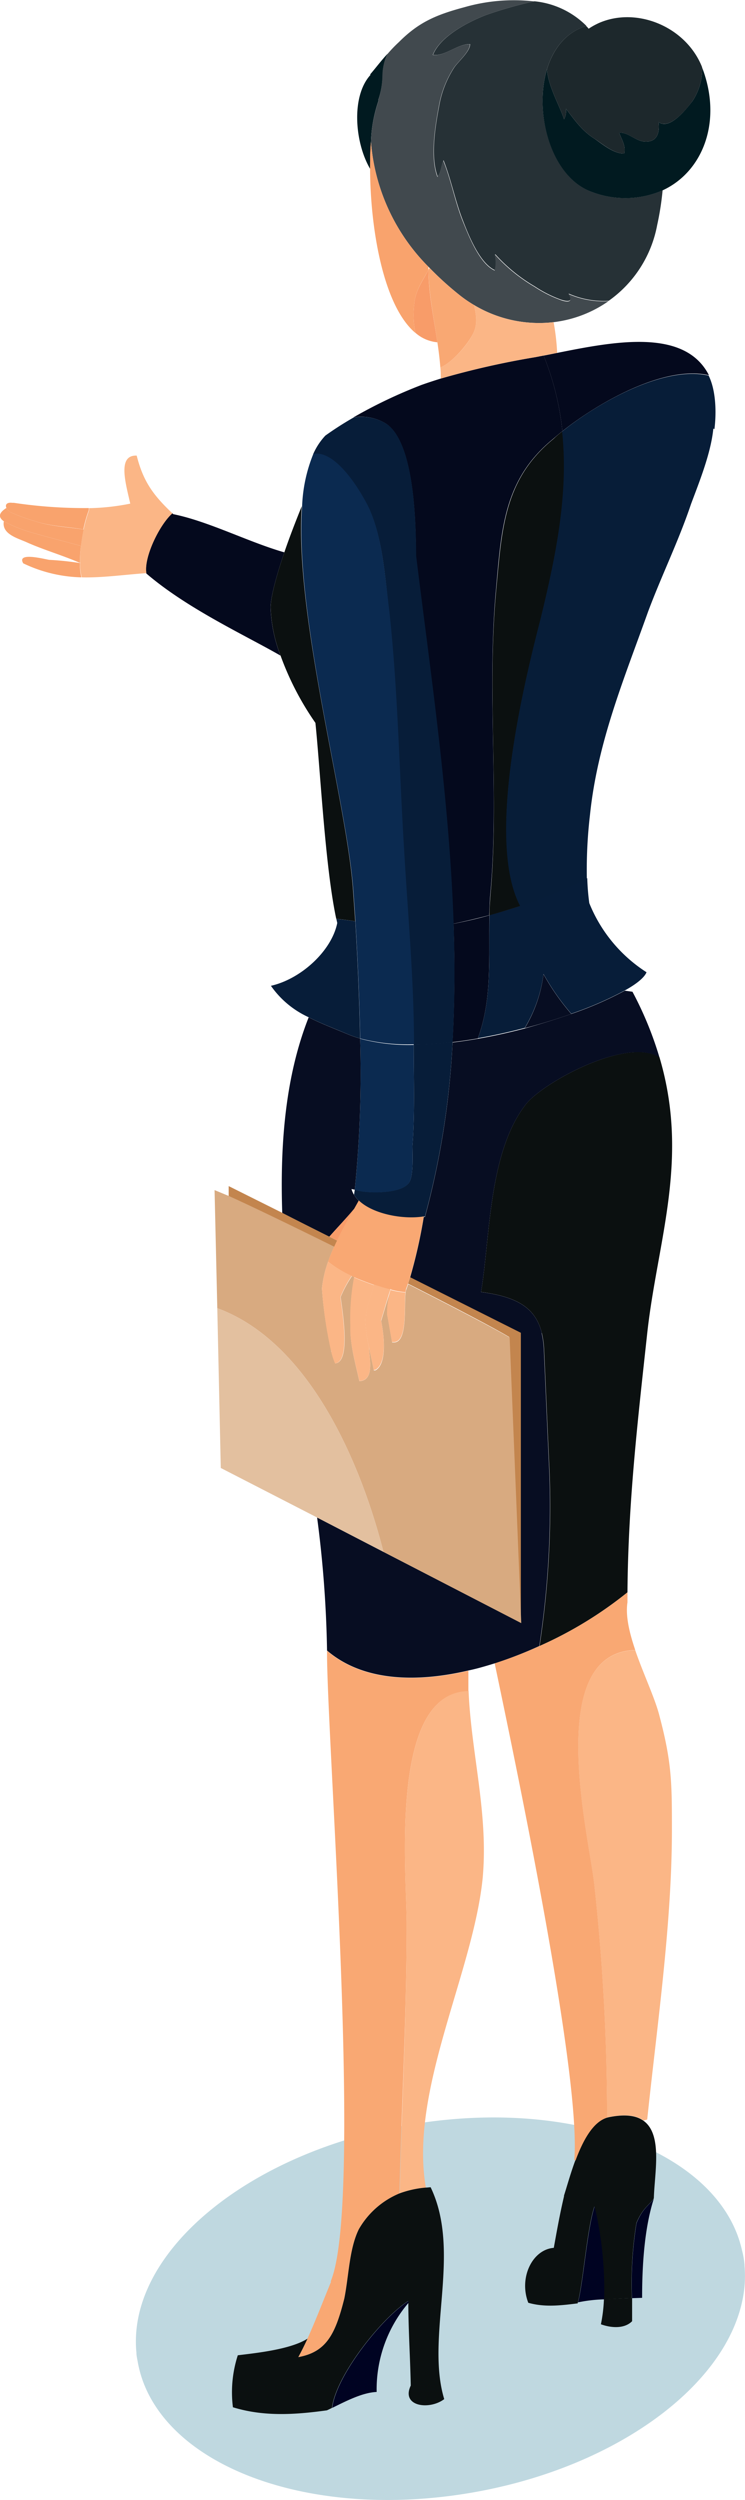 <svg xmlns="http://www.w3.org/2000/svg" viewBox="0 0 128.23 429.98"><defs><style>.cls-1{opacity:0.25;}.cls-2{fill:#006384;}.cls-3{fill:#011a20;}.cls-4{fill:#263136;}.cls-5{fill:#1d282c;}.cls-6{fill:#41494e;}.cls-7{fill:#04091d;}.cls-8{fill:#071d39;}.cls-9{fill:#070d22;}.cls-10{fill:#0b1010;}.cls-11{fill:#071d38;}.cls-12{fill:#fbb686;}.cls-13{fill:#000322;}.cls-14{fill:#f9a873;}.cls-15{fill:#c3854e;}.cls-16{fill:#d8aa80;}.cls-17{fill:#f89c69;}.cls-18{fill:#f9a36d;}.cls-19{fill:#0b2a50;}.cls-20{fill:#e3c09f;}</style></defs><title>woman_1</title><g id="Layer_2" data-name="Layer 2"><g id="Layer_1-2" data-name="Layer 1"><g class="cls-1"><path class="cls-2" d="M78.84,429.09c25.85-3.74,46.22-18.3,49.05-34a19.94,19.94,0,0,0,.25-5.45.22.22,0,0,0,0-.14,14,14,0,0,0-.43-2.48c-3.61-16.17-27.41-25.94-54.93-21.94-28.9,4.16-51,21.88-49.3,39.56,0,.49.12,1,.21,1.49a20,20,0,0,0,2.39,6.59C33.38,425.5,54.66,432.58,78.84,429.09Z"/></g><g id="_Group_" data-name="&lt;Group&gt;"><path class="cls-3" d="M65.1,17.23l.08,0a24.05,24.05,0,0,0-1.33,7.12c-.11,1.45-.16,3-.15,4.68-2.65-4.52-3.29-12.5.08-16.16l-.08-.06c1-1.16,1.91-2.39,3-3.56a8.89,8.89,0,0,0-.84,3.57A14.45,14.45,0,0,1,65.1,17.23Z"/><path class="cls-4" d="M94.15,11.88h0c-2.32,7.74.84,18.7,7.79,21.15a16.13,16.13,0,0,0,12.11-.3,49.11,49.11,0,0,1-.94,6,20.55,20.55,0,0,1-8.33,13,14.94,14.94,0,0,1-6.91-1.24c1,1.6-.4,1.36-1.43,1a21.06,21.06,0,0,1-4.39-2.23,28.58,28.58,0,0,1-6.77-5.5h-.09a5.86,5.86,0,0,1,0,2.7c-2.63-1.18-4.55-6.06-5.51-8.53-1.34-3.42-2-7-3.34-10.37-.39.8-.39,2.07-1,2.8-1.28-3.36-.41-8.61.23-12a17.68,17.68,0,0,1,2.63-6.77c.72-1.05,2.72-2.72,2.72-4-2.16-.07-4.39,2.16-6.39,1.84,1.28-3.19,5.92-5.58,8.94-6.78A69.44,69.44,0,0,1,92,.22a14.68,14.68,0,0,1,8.94,4.24C97.41,5.53,95.23,8.37,94.15,11.88Z"/><path class="cls-3" d="M114.05,32.74a16.13,16.13,0,0,1-12.11.3c-7-2.45-10.11-13.41-7.79-21.15.17,2.95,2.23,6.37,2.93,8.63a2.9,2.9,0,0,0,.32-1.84c1.52,2,2.79,3.83,4.93,5.18,1.45,1,3.27,2.56,5.11,2.56.32-1.36-.47-2.48-.87-3.59,1.43-.17,2.86,1.44,4.38,1.52,2.16.15,2.64-1.52,2.4-3.36,1.91,1.44,4.78-2.23,5.82-3.58a10,10,0,0,0,1.69-5.77C124.38,20.84,121,29.54,114.05,32.74Z"/><path class="cls-5" d="M102.86,4.06c6.44-3,15,.34,17.9,7.28a2.11,2.11,0,0,1,.1.3,10,10,0,0,1-1.69,5.77c-1,1.35-3.91,5-5.82,3.58.24,1.84-.24,3.51-2.4,3.36-1.52-.08-3-1.69-4.38-1.52.4,1.11,1.19,2.23.87,3.59-1.84,0-3.66-1.6-5.11-2.56-2.14-1.35-3.41-3.19-4.93-5.18a2.9,2.9,0,0,1-.32,1.84c-.7-2.26-2.76-5.68-2.93-8.63h0c1.08-3.51,3.26-6.35,6.74-7.42a3.8,3.8,0,0,1,.43.47,11.11,11.11,0,0,1,1.53-.87Z"/><path class="cls-6" d="M95.29,55.41a21.78,21.78,0,0,1-13.7-2.95,21.16,21.16,0,0,1-2.3-1.56,54.41,54.41,0,0,1-5.36-4.83l-.18-.18a34.22,34.22,0,0,1-9.9-21.5,24.05,24.05,0,0,1,1.33-7.12l-.08,0a14.45,14.45,0,0,0,.72-4.37,8.89,8.89,0,0,1,.84-3.57,23,23,0,0,1,2-2.09c3.4-3.41,6.38-4.69,11.27-6a30.83,30.83,0,0,1,12-1,69.44,69.44,0,0,0-8.51,2.43c-3,1.2-7.66,3.59-8.94,6.78,2,.32,4.23-1.91,6.39-1.84,0,1.28-2,2.95-2.72,4a17.68,17.68,0,0,0-2.63,6.77c-.64,3.44-1.51,8.69-.23,12.05.64-.73.64-2,1-2.8,1.36,3.35,2,7,3.34,10.37,1,2.47,2.88,7.35,5.51,8.53a5.86,5.86,0,0,0,0-2.7h.09a28.58,28.58,0,0,0,6.77,5.5,21.06,21.06,0,0,0,4.39,2.23c1,.4,2.48.64,1.43-1a14.94,14.94,0,0,0,6.91,1.24A20.73,20.73,0,0,1,95.29,55.41Z"/><path class="cls-7" d="M29.85,88.44C35.93,89.67,42.8,93.25,48.94,95c-1.36,4-2.34,7.62-2.37,9.48a25.43,25.43,0,0,0,1.71,8.28c-6.15-3.54-16.06-8.08-23.1-14.13v-.06c-.47-2.72,2.27-8.36,4.48-10.29l.17.15S29.83,88.46,29.85,88.44Z"/><path class="cls-8" d="M61.16,158.46c.28,4.73.67,12.15.82,20.15a19.91,19.91,0,0,1-2.06-.71c-2.36-1-4.68-1.87-6.79-2.94a16,16,0,0,1-6.5-5.41c5.17-1.16,10.46-6,11.42-10.81-.06-.24-.11-.48-.16-.72C59,158.18,60,158.26,61.16,158.46Z"/><path class="cls-8" d="M101.43,155.33a25.35,25.35,0,0,0,9.85,11.89c-.33.86-1.67,2-3.74,3.13a61,61,0,0,1-9.21,4,40.56,40.56,0,0,1-4.78-6.83,23.65,23.65,0,0,1-3.23,9.27c-2.62.69-5.34,1.3-8.06,1.77,2.51-6.79,1.82-14.13,2-21.18,1.81-.5,3.58-1,5.35-1.62a92,92,0,0,0,11.47-4.72A39.7,39.7,0,0,0,101.43,155.33Z"/><path class="cls-9" d="M93.55,167.56a40.56,40.56,0,0,0,4.78,6.83c-2.48.86-5.19,1.71-8,2.44A23.65,23.65,0,0,0,93.55,167.56Z"/><path class="cls-10" d="M48.94,95c.9-2.65,2-5.46,3-7.94-1.3,18.92,7.83,51.21,8.83,66.12,0,0,.15,2,.37,5.27-1.19-.2-2.13-.28-3.27-.44-1.89-8.84-2.69-24.91-3.58-33.68a49.76,49.76,0,0,1-6-11.57,25.43,25.43,0,0,1-1.71-8.28C46.6,102.63,47.58,99,48.94,95Z"/><path class="cls-10" d="M96.8,74.16c1.14,10.72-1.09,21.43-3.69,32.15-2.83,11-9.55,38.13-3.52,49.49-1.77.59-3.54,1.12-5.35,1.62,0-1.07.08-2.11.15-3.16,1.6-17.22-.63-35.09,1-52.63,1-10.53,1.28-19.15,9.89-26.16C95.71,75.05,96.24,74.61,96.8,74.16Z"/><path class="cls-11" d="M122.78,73.72c-.41,4.22-2.43,9.2-3.85,13-2.1,6.26-5.05,12.25-7.38,18.48-4.17,11.67-8.7,22.45-10,34.94a81,81,0,0,0-.54,11,92,92,0,0,1-11.47,4.72c-6-11.36.69-38.54,3.52-49.49,2.6-10.72,4.83-21.43,3.69-32.15,6.2-5,17.59-11.4,25.22-9.62,1.26,2.52,1.36,6.34,1,9.2Z"/><path class="cls-7" d="M121.9,64.3l.12.24c-7.63-1.78-19,4.66-25.22,9.62a47.79,47.79,0,0,0-3.23-13c.77-.14,1.55-.31,2.33-.46C105.83,58.7,117.65,56.49,121.9,64.3Z"/><path class="cls-12" d="M113.51,295.13c2.14,8.08,2.14,11.57,2.14,19.64,0,16.17-2.56,33.62-4.25,49.77l-.62.18c-1.22-.87-3.1-1.17-5.92-.6l-.38.09A369,369,0,0,0,102.26,324c-.94-8.2-8.74-39.74,7.07-40.19C110.74,287.91,112.77,292.16,113.51,295.13Z"/><path class="cls-10" d="M113.51,181.84c5.21,17.58-.34,31.5-2.1,47.39-1.65,15.17-3.29,29.17-3.41,44.64a68.14,68.14,0,0,1-15.13,9.23,158.29,158.29,0,0,0,1.73-29.63c-.32-7-.64-14.35-.95-21.37a15.34,15.34,0,0,0-.39-2.83c-1.12-4.53-4.54-6.26-10.46-7.06,1.59-9.57,1.28-23.93,7.66-32.22C93.4,186.17,108,178.28,113.51,181.84Z"/><path class="cls-10" d="M95.32,386.61c.48-2.65,1-5.64,1.76-8.87a.65.65,0,0,1,0-.13c.49-1.52,1.11-3.78,1.93-6,1.24-3.32,2.93-6.59,5.43-7.38l.38-.09c2.82-.57,4.7-.27,5.92.6,3.32,2.35,1.94,8.8,1.8,13.31a1.89,1.89,0,0,1-.06.18c-1.12,1.33-1.94,1.77-2.94,4.1h0a64.59,64.59,0,0,0-.78,12.91c-1.3.06-3.12.15-4.81.27a63.18,63.18,0,0,0-1.64-16c-1.28,3.83-2,13.58-2.87,16.55v.1c-3.06.39-5.78.68-8.51-.1C89.27,391.79,91.6,386.91,95.32,386.61Z"/><path class="cls-13" d="M109.58,382.31c1-2.33,1.82-2.77,2.94-4.1-1.58,5-2,11.19-2,17l-1.74.06a64.59,64.59,0,0,1,.78-12.91Z"/><path class="cls-9" d="M98.33,174.39a61,61,0,0,0,9.21-4l1.32.18a60.46,60.46,0,0,1,4.65,11.31C108,178.28,93.4,186.17,90.46,190c-6.38,8.29-6.07,22.65-7.66,32.22,5.92.8,9.34,2.53,10.46,7.06H89.65v0l-19.06-9.56a88,88,0,0,0,2.35-10.42l.21,0a141.36,141.36,0,0,0,4.75-30c1.44-.17,2.91-.39,4.36-.64,2.72-.47,5.44-1.08,8.06-1.77C93.14,176.1,95.85,175.25,98.33,174.39Z"/><path class="cls-10" d="M108.8,395.23c0,1.44,0,2.81,0,4-1.27,1.28-3.45,1.22-5.37.53a26.93,26.93,0,0,0,.52-4.29C105.68,395.38,107.5,395.29,108.8,395.23Z"/><path class="cls-14" d="M92.87,283.1A68.14,68.14,0,0,0,108,273.87c0,.57,0,1.15,0,1.72-.36,2.32.33,5.23,1.34,8.2-15.81.45-8,32-7.07,40.19a369,369,0,0,1,2.22,40.23c-2.5.79-4.19,4.06-5.43,7.38l-.22-.08c1.2-13.93-9.31-64.56-13.7-85.44A70.19,70.19,0,0,0,92.87,283.1Z"/><path class="cls-13" d="M102.35,379.47a63.18,63.18,0,0,1,1.64,16,25.42,25.42,0,0,0-4.51.52C100.34,393.05,101.07,383.3,102.35,379.47Z"/><path class="cls-7" d="M75.87,65.11a143.1,143.1,0,0,1,16.26-3.68l1.44-.28a47.79,47.79,0,0,1,3.23,13c-.56.45-1.09.89-1.56,1.31-8.61,7-8.93,15.63-9.89,26.16-1.59,17.54.64,35.41-1,52.63-.07,1.05-.11,2.09-.15,3.16-2,.53-4,1-6.16,1.47-.72-21.36-4-43.06-6.45-63.26,0-6.52-.41-19.49-5.1-22.72a8.26,8.26,0,0,0-5.65-1.12,84.23,84.23,0,0,1,11.78-5.6C73.73,65.79,74.8,65.44,75.87,65.11Z"/><path class="cls-12" d="M93.57,61.15l-1.44.28a143.1,143.1,0,0,0-16.26,3.68c0-.64,0-1.27-.08-1.91,2.1-.85,4.76-4,5.65-5.84.81-1.62.51-3.24.15-4.9a21.78,21.78,0,0,0,13.7,2.95,39.67,39.67,0,0,1,.61,5.28C95.12,60.84,94.34,61,93.57,61.15Z"/><path class="cls-9" d="M80.62,287.31c-9.17,2.15-18.24,1.79-24.33-3.43A197.34,197.34,0,0,0,54.58,261L66,266.91l23.61,12.17V229.27h3.61a15.34,15.34,0,0,1,.39,2.83c.31,7,.63,14.35.95,21.37a158.29,158.29,0,0,1-1.73,29.63,70.19,70.19,0,0,1-7.74,3C83.63,286.55,82.13,287,80.62,287.31Z"/><path class="cls-15" d="M70.41,220.87l-.18-.09c.12-.36.24-.72.36-1.11l19.06,9.56v49.85l-2-49.12C85.1,228.42,78.27,224.86,70.41,220.87Z"/><path class="cls-16" d="M61.85,237.54l.06,0c2.6-.15,1.66-4,1.6-5.84.27,1.35.58,2.69.84,4l.26,0c2-1.07,1.55-5.72,1-8.51.49-1.61,1.19-4.06,1.63-5.26h0a14.24,14.24,0,0,0-.59,4.19h0c.29,1.57.57,3.24.85,4.77h.31c2.37,0,1.73-6.1,2-8.52,0-.19.06-.36.09-.5h0c.13-.32.24-.66.36-1l.18.09c7.86,4,14.69,7.55,17.28,9.09l2,49.12L66,266.91C62,251.24,53.1,230.75,37.4,225l-.47-20.31c.55.22,1.37.57,2.43,1,3.86,1.72,10.73,5,18.16,8.73-.39.85-.75,1.73-1.06,2.61a19.7,19.7,0,0,0-1.05,4.58v0A71.63,71.63,0,0,0,57,232.27c0,.11,0,.24.08.35a12.81,12.81,0,0,0,.62,1.87c2.54-.19,1.46-7.72.93-11.4a20.31,20.31,0,0,1,1.95-3.61l.4.17a37.43,37.43,0,0,0-.64,8.3v.16C60.19,231.16,61.21,234.63,61.85,237.54Z"/><path class="cls-7" d="M84.24,157.42c-.16,7.05.53,14.39-2,21.18-1.45.25-2.92.47-4.36.64.38-6.72.41-13.51.18-20.35C80.2,158.45,82.24,158,84.24,157.42Z"/><path class="cls-12" d="M80.65,290.81c.45,10.77,3.44,21.08,2.43,32.2-1.64,16.33-12.67,36.59-9.78,53.24a17.35,17.35,0,0,0-4.5,1C69.15,361.83,70,346.41,70,331,70,322.11,66.89,291.14,80.65,290.81Z"/><path class="cls-14" d="M75.28,58.87c-.61-4.16-1.49-8.31-1.53-12.47a2.19,2.19,0,0,0,.18-.33,54.41,54.41,0,0,0,5.36,4.83,21.16,21.16,0,0,0,2.3,1.56c.36,1.66.66,3.28-.15,4.9-.89,1.8-3.55,5-5.65,5.84C75.68,61.76,75.5,60.31,75.28,58.87Z"/><path class="cls-14" d="M61.76,383.42c-1.65,3.36-1.71,8-2.49,11.89-1.53,6.1-3.05,9.22-7.93,10.1.55-1,1.08-2.08,1.58-3.18,1.43-3.16,2.74-6.59,4.07-9.81l-.09,0c5.52-12.86-.37-89.22-.61-107.42v-1.08c6.09,5.22,15.16,5.58,24.33,3.43,0,1.18,0,2.34,0,3.5C66.89,291.14,70,322.11,70,331c0,15.42-.89,30.84-1.24,46.26A14.42,14.42,0,0,0,61.76,383.42Z"/><path class="cls-8" d="M71.63,95.63c2.49,20.2,5.73,41.9,6.45,63.26.23,6.84.2,13.63-.18,20.35a62.05,62.05,0,0,1-6.69.44c0-11.2-1.07-22.39-1.71-33.61-.84-13.6-1.06-27.43-2.55-41-.64-5.53-1.06-12.34-3.39-17.44-1.28-2.72-5.63-10.24-9.67-9.49A11.21,11.21,0,0,1,56,74.92a56.75,56.75,0,0,1,4.89-3.13,8.26,8.26,0,0,1,5.65,1.12C71.22,76.14,71.6,89.11,71.63,95.63Z"/><path class="cls-10" d="M51.34,405.41c4.88-.88,6.4-4,7.93-10.1.78-3.91.84-8.53,2.49-11.89a14.42,14.42,0,0,1,7-6.17,17.35,17.35,0,0,1,4.5-1c.29,0,.57-.05.86-.06,5.4,11.23-.92,25.64,2.34,36.44-2.55,1.93-7.48,1.28-5.76-2.33-.09-4.75-.41-9.49-.42-14.24v-.32c-4.58,2.92-12.47,12.83-13.14,18.4-.31.16-.59.29-.87.42-5.64.78-10.91,1.09-16.18-.53a20.69,20.69,0,0,1,.84-8.94c3.18-.39,9.08-1,12-2.86C52.42,403.33,51.89,404.4,51.34,405.41Z"/><path class="cls-17" d="M73.75,46.4c0,4.16.92,8.31,1.53,12.47a6.57,6.57,0,0,1-3.78-1.63,14.94,14.94,0,0,1-.19-5C71.51,49.89,72.78,48.3,73.75,46.4Z"/><path class="cls-18" d="M63.7,29.07c0-1.65,0-3.23.15-4.68a34.22,34.22,0,0,0,9.9,21.5v.51c-1,1.9-2.24,3.49-2.44,5.86a14.94,14.94,0,0,0,.19,5C66,52.66,63.74,39.41,63.7,29.07Z"/><path class="cls-8" d="M72.94,209.25c-3.45.58-8.75-.37-11.2-2.76a5.11,5.11,0,0,1-.8-1v0l.12-.87a10.36,10.36,0,0,0,1.64.33c1.91.22,6.38.22,7.66-1.49.85-1.06.63-4.89.63-6.38.43-5.52.22-11.48.22-17.22v-.21a62.05,62.05,0,0,0,6.69-.44,141.36,141.36,0,0,1-4.75,30Z"/><path class="cls-14" d="M64.39,221c-.9-.32-1.74-.64-2.43-.91-.34-.13-.68-.28-1-.43l-.4-.17A20.89,20.89,0,0,1,56.46,217c.31-.88.67-1.76,1.06-2.61.16-.36.32-.72.5-1.06.94-2,2-3.81,2.92-5.45.28-.5.55-1,.8-1.43,2.45,2.39,7.75,3.34,11.2,2.76a88,88,0,0,1-2.35,10.42c-.12.39-.24.75-.36,1.11s-.23.69-.36,1h0c0,.14-.06.31-.09.5a13.38,13.38,0,0,1-2.51-.45,2.47,2.47,0,0,1,.06-.29c0,.09-.07.18-.11.28C66.29,221.61,65.31,221.3,64.39,221Z"/><path class="cls-19" d="M71.21,179.89c0,5.74.21,11.7-.22,17.22,0,1.49.22,5.32-.63,6.38-1.28,1.71-5.75,1.71-7.66,1.49a10.36,10.36,0,0,1-1.64-.33,197.92,197.92,0,0,0,.92-26,32.69,32.69,0,0,0,9.23,1.07Z"/><path class="cls-19" d="M52,87.07a26.37,26.37,0,0,1,1.93-9c4-.75,8.39,6.77,9.67,9.49C65.89,92.69,66.31,99.5,67,105c1.49,13.61,1.71,27.44,2.55,41,.64,11.22,1.7,22.41,1.71,33.61A32.69,32.69,0,0,1,62,178.61c-.15-8-.54-15.42-.82-20.15-.22-3.28-.37-5.27-.37-5.27C59.79,138.28,50.66,106,52,87.07Z"/><path class="cls-13" d="M70.32,395.74v.32a22.93,22.93,0,0,0-5.49,15.34c-2.47.1-5.32,1.6-7.65,2.74C57.85,408.57,65.74,398.66,70.32,395.74Z"/><path class="cls-12" d="M69.78,222.3c-.25,2.42.39,8.52-2,8.52h-.31c-.28-1.53-.56-3.2-.85-4.77h0a14.24,14.24,0,0,1,.59-4.19A13.38,13.38,0,0,0,69.78,222.3Z"/><path class="cls-12" d="M65.59,227.1c.57,2.79,1,7.44-1,8.51l-.26,0c-.26-1.29-.57-2.63-.84-4a27.08,27.08,0,0,1-.67-5.32H63c.13-1.88,1-3.57,1.37-5.37.92.31,1.9.62,2.83.85C66.78,223,66.08,225.49,65.59,227.1Z"/><path class="cls-20" d="M54.58,261,38,252.48,37.4,225C53.1,230.75,62,251.24,66,266.91Z"/><path class="cls-12" d="M62.84,226.36a27.08,27.08,0,0,0,.67,5.32c.06,1.85,1,5.69-1.6,5.84l-.06,0c-.64-2.91-1.66-6.38-1.55-9.43V228a37.43,37.43,0,0,1,.64-8.3c.34.15.68.3,1,.43.69.27,1.53.59,2.43.91-.41,1.8-1.24,3.49-1.37,5.37Z"/><path class="cls-9" d="M60.5,204.5a3.84,3.84,0,0,0,.44,1v0a5.11,5.11,0,0,0,.8,1c-.25.46-.52.93-.8,1.43-1,1.25-2.74,3.05-4.26,4.78-2.92-1.46-5.68-2.85-8.1-4.08-.41-12.18.61-23.71,4.55-33.66,2.11,1.07,4.43,1.95,6.79,2.94a19.91,19.91,0,0,0,2.06.71,197.92,197.92,0,0,1-.92,26Z"/><path class="cls-12" d="M58.59,223.09c.53,3.68,1.61,11.21-.93,11.4a12.81,12.81,0,0,1-.62-1.87c0-.11,0-.24-.08-.35a71.63,71.63,0,0,1-1.55-10.62v0A19.7,19.7,0,0,1,56.46,217a20.89,20.89,0,0,0,4.08,2.44A20.31,20.31,0,0,0,58.59,223.09Z"/><path class="cls-17" d="M60.94,207.92c-.92,1.64-2,3.48-2.92,5.45l-1.34-.67C58.2,211,59.92,209.17,60.94,207.92Z"/><path class="cls-15" d="M56.68,212.7l1.34.67c-.18.34-.34.7-.5,1.06-7.43-3.69-14.3-7-18.16-8.73V204l9.22,4.6C51,209.85,53.76,211.24,56.68,212.7Z"/><path class="cls-12" d="M13.93,93.89c.11-1,.27-1.91.46-2.82a22.62,22.62,0,0,1,.95-3.33l0-.34a39,39,0,0,0,7.08-.78c-.84-3.67-2.21-8.39,1.11-8.26,1.09,4.33,2.76,6.74,6.15,9.93-2.21,1.93-4.95,7.57-4.48,10.29h-.07c-4.11.3-7.59.81-11.07.72a10,10,0,0,1-.29-2.46.25.25,0,0,1,.13,0,.52.52,0,0,0-.13-.06A21.08,21.08,0,0,1,13.93,93.89Z"/><path class="cls-18" d="M1.11,87.36c-.25-.5,0-1,1-.88l.27,0a81.76,81.76,0,0,0,12.91.9l0,.34a22.62,22.62,0,0,0-.95,3.33c-2.8-.48-5.65-.52-8.4-1.44a32.44,32.44,0,0,1-4.16-1.52A1.77,1.77,0,0,1,1.11,87.36Z"/><path class="cls-18" d="M.66,89.66c-.92-.65-1-1.38.45-2.3a1.77,1.77,0,0,0,.72.75A32.44,32.44,0,0,0,6,89.63c2.75.92,5.6,1,8.4,1.44-.19.91-.35,1.87-.46,2.82-2.59-.71-6.45-1.69-7.67-2.08A24.84,24.84,0,0,1,.66,89.66Z"/><path class="cls-18" d="M13.93,93.89a21.08,21.08,0,0,0-.18,2.92c-3-1.31-6.27-2.24-9.22-3.57C3,92.56.26,91.85.66,89.66a24.84,24.84,0,0,0,5.6,2.15C7.48,92.2,11.34,93.18,13.93,93.89Z"/><path class="cls-18" d="M13.75,96.84A10,10,0,0,0,14,99.3,24.45,24.45,0,0,1,4,96.89c-1.19-2,3.6-.74,4.47-.6A51.2,51.2,0,0,1,13.75,96.84Z"/></g></g></g></svg>
